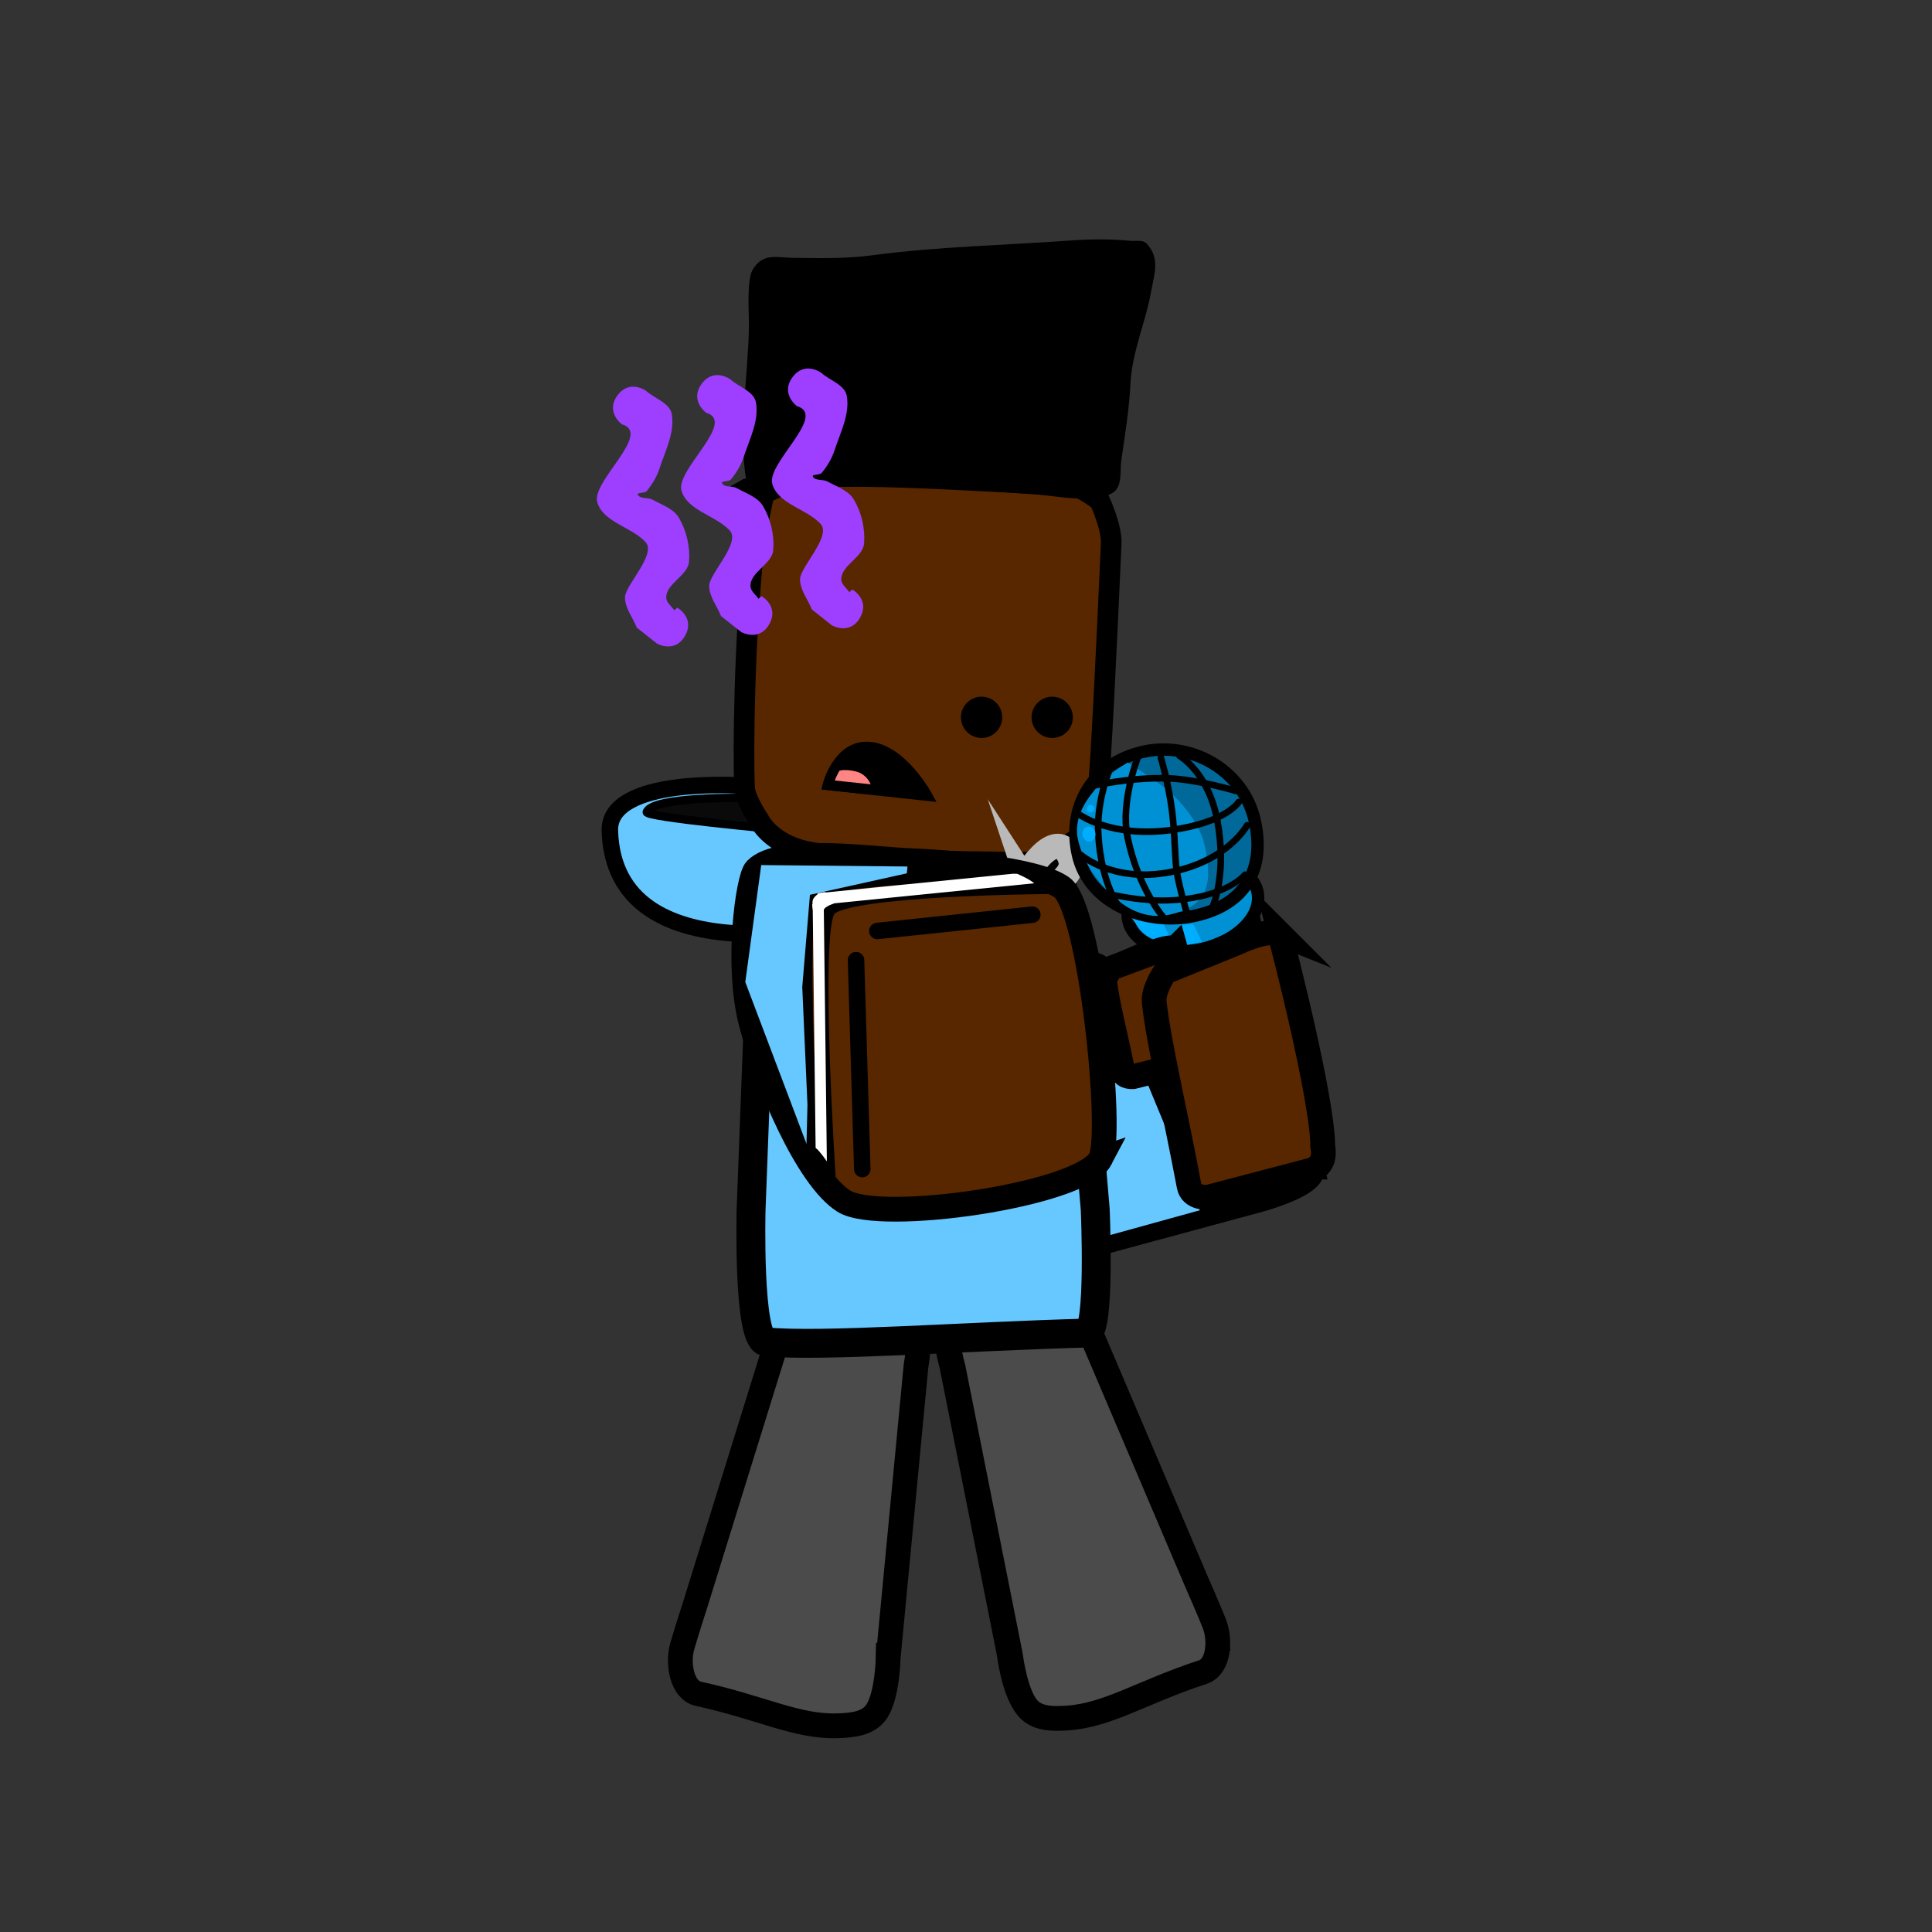 <svg version="1.1" xmlns="http://www.w3.org/2000/svg" xmlns:xlink="http://www.w3.org/1999/xlink" width="234" height="234" viewBox="0,0,234,234"><rect x="0" y="0" width="234" height="234" fill="#333333" stroke="none"/><g transform="translate(-123,-63)"><g data-paper-data="{&quot;isPaintingLayer&quot;:true}" fill-rule="nonzero" stroke-linejoin="miter" stroke-miterlimit="10" stroke-dasharray="" stroke-dashoffset="0" style="mix-blend-mode: normal"><g><g><g data-paper-data="{&quot;origRot&quot;:0}" stroke="#000000" stroke-width="3" stroke-linecap="round"><path d="M281.857,204.349c0.948,2.259 -7.579,4.304 -7.579,4.304c0,0 -22.407,6.052 -32.977,8.956c-4.618,0.551 -20.684,-34.936 -18.707,-40.39c0.881,-2.431 8.942,-8.286 10.832,-7.584c3.597,1.336 14.353,14.25 14.353,14.25l-3.752,1.843l10.275,-3.86c0,0 11.565,-5.561 17.038,-6.504c3.036,-0.523 10.519,28.985 10.519,28.985z" data-paper-data="{&quot;origPos&quot;:null}" fill="#582700"/><path d="M272.464,207.51l-10.425,-28.183" fill="none"/><path d="M268.806,209.169l-10.694,-28.084" data-paper-data="{&quot;origPos&quot;:null}" fill="none"/></g><path d="M272.514,208.156l-2.629,0.991l-10.845,-28.761l2.629,-0.991z" fill="#ffffff" stroke="none" stroke-width="0" stroke-linecap="butt"/><path d="M241.085,217.856l-6.866,-8.716l-9.487,-22.047l-1.511,-8.353l2.012,-4.718l6.858,-3.036l1.372,-0.607l13.054,12.812l-2.642,1.443l0.81,1.829l12.419,-4.678l11.56,27.964l-26.308,7.273z" fill="#66c8ff" stroke="#000000" stroke-width="0.5" stroke-linecap="round"/></g><g fill="#fffc96" stroke="#000000" stroke-width="2" stroke-linecap="round"><path d="M250.82,182.338c0,0 2.461,-4.34 5.46,-2.733c4.798,2.571 -15.712,33.881 -20.853,31.51c-2.101,-0.969 -0.842,-4.393 -0.842,-4.393l2.034,0.657c0,0 5.123,-4.929 10.068,-12.113c4.876,-7.085 6.772,-12.64 6.772,-12.64z"/><path d="M241.253,180.306c0,0 -1.043,-4.388 1.566,-4.283c5.477,0.221 12.249,41.136 7.167,39.699c-3.078,-0.87 -2.732,-4.922 -2.732,-4.922l1.508,0.438c0,0 0.075,-6.25 -1.609,-15.483c-1.685,-9.232 -4.442,-15.213 -4.442,-15.213z" data-paper-data="{&quot;index&quot;:null}"/></g></g><path d="M123,297v-234h234v234z" data-paper-data="{&quot;index&quot;:null}" fill="none" stroke="none" stroke-width="0" stroke-linecap="butt"/><g stroke="#000000" stroke-linecap="round"><path d="M225.458,174.916c0,0 -28.059,6.674 -28.594,-11.298c-0.197,-6.622 16.072,-5.463 16.072,-5.463z" data-paper-data="{&quot;origPos&quot;:null}" fill="#66c8ff" stroke-width="2"/><path d="M217.102,163.449c0,0 -15.965,-1.47 -15.773,-2.089c0.609,-1.963 12.401,-1.718 12.401,-1.718z" data-paper-data="{&quot;origPos&quot;:null}" fill="#0a0a0a" stroke-width="1"/></g><g data-paper-data="{&quot;origRot&quot;:0}" stroke="#000000" stroke-linecap="round"><path d="M238.261,228.301c0,0 -1.368,-4.602 0.124,-4.997c4.402,-1.167 8.213,-3.929 12.744,-3.47c1.881,0.191 3.689,4.08 3.689,4.08l12.968,30.462c0,0 1.38,3.128 2.11,4.953c0.78,1.951 0.613,5.257 -1.385,5.909c-7.335,2.394 -11.464,5.237 -16.414,5.56c-1.803,0.118 -3.725,0.125 -4.859,-1.282c-1.482,-1.838 -2.018,-6.287 -2.018,-6.287z" data-paper-data="{&quot;origPos&quot;:null}" fill="#ff0000" stroke-width="3"/><path d="M270.852,262.542c0,0 -4.961,4.187 -9.843,5.617c-3.746,1.097 -12.146,2.49 -12.146,2.49c0,0 -2.031,-2.122 -2.566,-3.633c-0.564,-1.591 -0.25,-4.316 -0.25,-4.316l22.147,-7.317z" data-paper-data="{&quot;origPos&quot;:null}" fill="#976e57" stroke-width="2"/><path d="M238.429,228.586c0,0 -1.368,-4.602 0.124,-4.997c4.402,-1.167 8.213,-3.929 12.744,-3.47c1.881,0.191 3.689,4.08 3.689,4.08l12.968,30.462c0,0 1.38,3.128 2.11,4.953c0.78,1.951 0.613,5.257 -1.385,5.909c-7.335,2.394 -11.464,5.237 -16.414,5.56c-1.803,0.118 -3.725,0.124 -4.859,-1.282c-1.482,-1.838 -2.018,-6.287 -2.018,-6.287z" data-paper-data="{&quot;origPos&quot;:null}" fill="#4b4b4b" stroke-width="3"/></g><path d="M230.572,263.794c0,0 -0.082,4.481 -1.37,6.459c-0.986,1.515 -2.898,1.703 -4.704,1.768c-4.957,0.18 -9.353,-2.23 -16.893,-3.868c-2.054,-0.446 -2.555,-3.718 -1.977,-5.738c0.541,-1.89 1.597,-5.141 1.597,-5.141l9.814,-31.62c0,0 1.404,-4.052 3.257,-4.433c4.461,-0.916 8.533,1.446 13.03,2.161c1.524,0.242 0.629,4.959 0.629,4.959c0,0 -0.855,8.965 -1.402,14.702c-0.772,8.098 -1.979,20.751 -1.979,20.751z" fill="#4b4b4b" stroke="#000000" stroke-width="3" stroke-linecap="round"/><g><path d="M215.009,182.062c0,0 1.552,-14.457 3.693,-15.062c6.426,-1.818 21.243,-1.287 31.129,-1.554c1.528,-0.041 3.213,13.452 3.213,13.452l2.607,30.569c0,0 0.647,14.946 -1.02,14.991c-14.842,0.401 -32.214,1.723 -38.852,1.061c-2.213,-0.221 -1.81,-15.995 -1.81,-15.995z" data-paper-data="{&quot;origPos&quot;:null}" fill="#66c8ff" stroke="#000000" stroke-width="3.5" stroke-linecap="round"/><path d="M234.068,189.749c-1.291,0.035 -1.358,-2.452 -1.358,-2.452c-0.139,-5.157 -0.323,-11.972 -0.462,-17.13c0,0 -0.067,-2.487 1.224,-2.521c1.291,-0.035 1.358,2.452 1.358,2.452c0.139,5.157 0.278,10.315 0.418,15.472l0.045,1.658c0,0 0.067,2.487 -1.224,2.521z" fill="#ffffff" stroke="none" stroke-width="0.5" stroke-linecap="butt"/><path d="M245.802,189.016c-1.291,0.035 -1.376,-3.089 -1.376,-3.089c-0.175,-6.479 -0.406,-15.041 -0.581,-21.52c0,0 -0.084,-3.124 1.207,-3.159c1.291,-0.035 1.376,3.089 1.376,3.089c0.175,6.479 0.35,12.958 0.525,19.437l0.056,2.083c0,0 0.084,3.124 -1.207,3.159z" fill="#ffffff" stroke="none" stroke-width="0.5" stroke-linecap="butt"/></g><path d="M249.132,167.456c-12.086,-0.117 -23.807,-0.267 -28.577,-1.366c-4.359,-1.004 -5.624,-3.791 -5.624,-3.791c0,0 -1.708,-2.469 -1.764,-4.003c-0.167,-4.602 -0.027,-17.752 1.144,-29.068c0.039,-0.378 0.075,-0.589 0.136,-0.963c0.184,-1.124 1.09,-5.483 1.09,-5.483c0,0 3.222,-1.595 4.964,-2.034c5.226,-1.316 18.406,0.439 32.309,1.135c1.26,0.063 3.388,1.788 3.388,1.788c0,0 1.477,3.168 1.389,5.15c-0.572,12.811 -1.251,26.984 -1.618,30.219c-0.122,1.079 -2.044,5.23 -2.044,5.23z" fill="#582700" stroke="#000000" stroke-width="2.5" stroke-linecap="round"/><path d="M211.237,123.503c-0.643,-1.072 0.429,-1.715 0.429,-1.715l1.324,-0.747c0.119,-0.035 0.238,-0.068 0.357,-0.102c-0.929,-5.799 0.301,-12.764 0.362,-18.483c0.016,-1.483 -0.295,-5.506 0.442,-6.766c1.234,-2.11 2.935,-1.488 4.831,-1.463c3.226,0.043 6.425,0.126 9.623,-0.304c7.927,-1.055 15.776,-1.205 23.735,-1.773c2.511,-0.179 4.963,-0.236 7.481,0.014c0.689,0.069 1.576,-0.17 2.051,0.334c1.682,1.785 0.921,3.734 0.575,5.691c-0.691,3.904 -2.358,7.41 -2.537,11.416c-0.157,3.064 -0.676,6.202 -1.112,9.237c-0.15,1.047 0.162,2.995 -0.91,3.767c-2.199,1.584 -7.83,0.293 -10.368,0.173c-7.737,-0.368 -15.473,-0.896 -23.22,-0.822c-2.771,0.121 -5.413,0.318 -8.069,0.856c-0.032,0.372 -0.216,0.847 -0.903,1.041c-0.745,0.21 -1.159,-0.172 -1.366,-0.493c-0.091,0.026 -0.181,0.052 -0.272,0.078l-0.737,0.49c0,0 -1.072,0.643 -1.715,-0.429z" fill="#000000" stroke="none" stroke-width="0.5" stroke-linecap="butt"/><g fill="none" stroke="#b9b9b9" stroke-width="3"><path d="M247.792,170.538c-0.864,-1.335 0.016,-2.579 1.206,-3.83c1.19,-1.251 2.407,-1.655 3.102,-0.699c1.475,2.028 0.012,3.043 -0.919,4.022c-1.19,1.251 -2.169,2.392 -3.389,0.506z" stroke-linecap="butt"/><path d="M248.76,169.92l-2.521,2.588" stroke-linecap="round"/><path d="M242.711,173.234c1.19,-1.251 2.407,-1.655 3.102,-0.699c1.475,2.028 0.012,3.043 -0.919,4.022c-1.19,1.251 -2.169,2.392 -3.389,0.506c-0.864,-1.335 0.016,-2.579 1.206,-3.83z" stroke-linecap="butt"/><path d="M242.473,176.446l-2.521,2.588" stroke-linecap="round"/><path d="M234.319,178.734c0.356,-1.645 1.698,-1.527 3.23,-1.109c1.532,0.418 2.526,1.368 2.317,2.622c-0.444,2.658 -1.985,1.832 -3.184,1.505c-1.532,-0.418 -2.866,-0.694 -2.362,-3.018z" stroke-linecap="butt"/><path d="M232.098,178.392l3.205,0.922" stroke-linecap="round"/><path d="M227.004,174.554c0.857,-1.34 2.053,-0.585 3.327,0.536c1.274,1.122 1.883,2.474 1.287,3.525c-1.263,2.229 -2.415,0.728 -3.412,-0.15c-1.274,-1.122 -2.412,-2.018 -1.201,-3.911z" stroke-linecap="butt"/><path d="M225.072,173.17l2.651,2.391" stroke-linecap="round"/><path d="M220.338,168.607c0.857,-1.34 2.053,-0.585 3.327,0.536c1.274,1.122 1.883,2.474 1.287,3.525c-1.263,2.229 -2.415,0.728 -3.412,-0.15c-1.274,-1.122 -2.412,-2.018 -1.201,-3.911z" stroke-linecap="butt"/><path d="M218.405,167.223l2.651,2.391" stroke-linecap="round"/></g><path d="M245.372,139.796c-0.213,0.55 -0.69,0.5 -0.885,0.454c-0.144,0.19 -0.377,0.308 -0.633,0.295c-0.176,-0.008 -0.335,-0.077 -0.458,-0.184l-0.618,-0.53c-0.123,-0.068 -0.246,-0.134 -0.369,-0.198c-0.568,-0.04 -1.106,-0.49 -1.766,-0.807c-0.158,-0.064 -0.317,-0.127 -0.479,-0.189c0,0 -0.152,-0.059 -0.287,-0.193c-0.258,-0.129 -0.429,-0.401 -0.415,-0.707c0.02,-0.414 0.371,-0.733 0.785,-0.714c0.081,0.004 0.158,0.02 0.23,0.048l0.741,0.261l-0.032,0.091l0.029,0.015c0.02,0.009 0.041,0.018 0.061,0.028c0.075,0.031 0.15,0.062 0.225,0.094c1.005,0.165 1.973,0.52 2.885,1.065l0.556,0.202c0,0 0.699,0.271 0.429,0.97z" fill="#582700" stroke="none" stroke-width="0.5" stroke-linecap="butt"/><g><g data-paper-data="{&quot;index&quot;:null}"><path d="M267.947,174.921c2.382,-0.542 5.89,-5.569 6.392,-3.357c0.256,1.127 4.536,21.802 4.06,22.979c-0.458,1.134 -1.284,1.971 -2.453,2.236c-0.795,0.181 -2.106,0.074 -2.997,-0.348c-1.778,-0.843 -11.309,-20.187 -11.644,-21.66c-0.503,-2.212 4.259,0.691 6.641,0.15z" fill="#0091d4" stroke="#000000" stroke-width="1.5" stroke-linecap="butt"/><g stroke-linecap="butt"><path d="M266.306,167.597c4.316,-0.981 8.34,0.534 8.988,3.384c0.648,2.85 -2.326,5.955 -6.642,6.937c-4.316,0.981 -8.34,-0.534 -8.988,-3.384c-0.648,-2.85 2.326,-5.955 6.642,-6.937z" fill="#0091d4" stroke="#000000" stroke-width="1.5"/><path d="M265.02,177.238c0,0 -1.707,-0.009 -3.173,-0.966c-0.692,-0.466 -1.799,-2.123 -1.799,-2.123l3.872,0.771z" fill="#00aeff" stroke="none" stroke-width="0"/><path d="M268.577,177.069l-1.898,0.378c0,0 -0.433,-0.668 -0.553,-1.073c-0.103,-0.346 -0.221,-1.371 -0.221,-1.371l1.638,-0.058z" fill="#00aeff" stroke="none" stroke-width="0"/></g><g><path d="M267.85,173.889c-5.954,1.353 -12.937,-1.387 -14.29,-7.341c-1.353,-5.954 1.905,-11.129 7.859,-12.483c5.954,-1.353 12.183,2.307 13.537,8.261c1.353,5.954 -1.151,10.209 -7.105,11.562z" fill="#00699a" stroke="#000000" stroke-width="1.5" stroke-linecap="butt"/><path d="M259.588,155.356c0,0 1.77,1.078 4.115,2.798c2.339,1.715 4.589,4.564 5.18,7.166c1.184,5.209 0.084,7.486 -4.242,8.469c-2.105,0.478 -4.318,-0.214 -5.96,-1.52c-2.304,-1.833 -4.438,-4.568 -5.11,-7.522c-1.184,-5.209 6.017,-9.39 6.017,-9.39z" fill="#0091d4" stroke="none" stroke-width="0" stroke-linecap="butt"/><path d="M274.049,162.954c0,0 -2.333,4.35 -9.332,5.681c-6.943,1.32 -10.81,-2.097 -10.81,-2.097" fill="none" stroke="#000000" stroke-width="0.8" stroke-linecap="round"/><path d="M273.788,168.921c0,0 -1.991,2.615 -8.496,3.095c-4.513,0.333 -9.069,-1.03 -9.069,-1.03" fill="none" stroke="#000000" stroke-width="0.75" stroke-linecap="round"/><path d="M273.036,160.137c0,0 -1.536,2.511 -8.291,3.406c-7.024,0.93 -10.94,-1.833 -10.94,-1.833" fill="none" stroke="#000000" stroke-width="0.8" stroke-linecap="round"/><path d="M255.307,158.197c0,0 4.539,-1.081 9.2,-0.924c3.539,0.119 8.16,1.517 8.16,1.517" fill="none" stroke="#000000" stroke-width="0.8" stroke-linecap="round"/><path d="M265.859,154.555c0,0 3.489,1.942 4.583,7.851c1.173,6.332 -0.483,10.184 -0.483,10.184" fill="none" stroke="#000000" stroke-width="0.8" stroke-linecap="round"/><path d="M266.814,173.802c0,0 -0.936,-3.138 -1.26,-5.064c-0.273,-1.622 -0.231,-4.835 -0.627,-7.744c-0.45,-3.308 -1.323,-6.237 -1.323,-6.237" fill="none" stroke="#000000" stroke-width="0.8" stroke-linecap="round"/><path d="M264.067,174.302c0,0 -3.247,-3.575 -4.524,-10.031c-0.814,-4.113 1.22,-9.429 1.22,-9.429" fill="none" stroke="#000000" stroke-width="0.8" stroke-linecap="round"/><path d="M258.594,172.934c0,0 -2.208,-2.783 -2.567,-8.83c-0.249,-4.199 1.413,-8.01 1.413,-8.01" fill="none" stroke="#000000" stroke-width="0.8" stroke-linecap="round"/><path d="M255.089,164.901c-0.425,0.097 -0.859,-0.222 -0.97,-0.712c-0.111,-0.49 0.143,-0.965 0.567,-1.062c0.425,-0.097 0.859,0.222 0.97,0.712c0.111,0.49 -0.143,0.965 -0.567,1.062z" fill="#00aeff" stroke="none" stroke-width="0" stroke-linecap="butt"/><path d="M255.194,161.394c-0.245,0.056 -0.489,-0.098 -0.544,-0.343c-0.056,-0.245 0.098,-0.489 0.343,-0.544c0.245,-0.056 0.489,0.098 0.544,0.343c0.056,0.245 -0.098,0.489 -0.343,0.544z" fill="#00aeff" stroke="none" stroke-width="0" stroke-linecap="butt"/></g></g><path d="M265.356,177.858c2.921,10.398 2.68,12.376 2.68,12.376c0.295,1.322 -1.016,1.483 -1.016,1.483c0,0 -2.505,0.622 -4.108,1.02c-1.053,0.261 -2.698,0.67 -2.698,0.67c0,0 -1.076,0.086 -1.222,-0.639c-0.877,-4.364 -1.948,-8.487 -2.179,-10.721c-0.077,-0.745 0.759,-1.785 0.759,-1.785l4.917,-1.83c0,0 1.972,-0.867 2.866,-0.573z" fill="#582700" stroke="#000000" stroke-width="3" stroke-linecap="round"/><path d="M278.025,176.104c5.55,21.624 5.175,25.702 5.175,25.702c0.569,2.747 -1.782,3.022 -1.782,3.022c0,0 -4.483,1.178 -7.353,1.932c-1.884,0.495 -4.828,1.268 -4.828,1.268c0,0 -1.93,0.132 -2.213,-1.374c-1.703,-9.061 -3.746,-17.632 -4.227,-22.26c-0.16,-1.543 1.312,-3.657 1.312,-3.657l8.783,-3.571c0,0 3.519,-1.707 5.134,-1.061z" fill="#582700" stroke="#000000" stroke-width="3" stroke-linecap="round"/></g><g data-paper-data="{&quot;index&quot;:null}"><g data-paper-data="{&quot;index&quot;:null}" stroke="#000000"><path d="M256.292,203.354c-2.286,4.383 -26.739,7.883 -31.088,5.127c-4.46,-2.826 -9.34,-14.439 -11.214,-21.513c-1.874,-7.075 -0.399,-17.677 0.574,-18.656c2.92,-2.937 14.002,-1.233 19.02,-1.055c2.998,0.106 14.762,0.87 18.036,3.23c3.464,2.497 6.251,29.838 4.671,32.867z" data-paper-data="{&quot;origRot&quot;:0,&quot;origPos&quot;:null}" fill="#582700" stroke-width="3" stroke-linecap="butt"/><path d="M248.033,173.786l-18.77,1.972" data-paper-data="{&quot;origPos&quot;:null}" fill="none" stroke-width="2" stroke-linecap="round"/><path d="M227.438,204.6l-0.759,-25.307" data-paper-data="{&quot;origPos&quot;:null}" fill="none" stroke-width="2" stroke-linecap="round"/><path d="M223.478,205.795c0,0 -1.956,-29.496 -0.064,-32.495c1.656,-2.625 26.856,-2.768 26.856,-2.768" data-paper-data="{&quot;origPos&quot;:null}" fill="none" stroke-width="1.5" stroke-linecap="round"/><path d="M221.494,202.439c0,0 -1.863,-28.092 -0.061,-30.948c1.577,-2.5 25.577,-2.636 25.577,-2.636" data-paper-data="{&quot;origPos&quot;:null}" fill="none" stroke-width="1.5" stroke-linecap="round"/></g><path d="M233.066,168.983l-11.733,2.598l-0.915,10.963l0.631,14.27l-0.15,6.013l-7.888,-20.855l1.97,-14.449l18.21,0.18z" fill="#66c8ff" stroke="#000000" stroke-width="0.5" stroke-linecap="round"/><path d="M221.427,172.302l1.338,-0.284l0.392,32.469l-1.338,0.284z" fill="#ffffff" stroke="none" stroke-width="0" stroke-linecap="butt"/><path d="M248.025,168.587l0.237,1.393l-26.007,2.604l-0.237,-1.393z" fill="#ffffff" stroke="none" stroke-width="0" stroke-linecap="butt"/><path d="M220.027,202.148c1.158,-0.954 2.111,0.204 2.111,0.204l0.504,0.615c0.296,0.405 0.591,0.811 0.887,1.216c0,0 0.884,1.212 -0.328,2.096c-1.212,0.884 -2.096,-0.328 -2.096,-0.328c-0.296,-0.405 -0.591,-0.811 -0.887,-1.216l-0.396,-0.476c0,0 -0.954,-1.158 0.204,-2.111z" fill="#000000" stroke="none" stroke-width="0.5" stroke-linecap="butt"/><path d="M223.328,171.493c0,0 0.001,0 0.001,0l0.045,-0.138l0.506,0.165c0.223,0.068 0.375,0.285 0.352,0.527c-0.019,0.199 -0.152,0.359 -0.328,0.422l-0.454,0.175c-0.445,0.256 -0.649,0.328 -0.787,0.838c0,0 -0.155,0.475 -0.63,0.321c-0.224,-0.073 -0.308,-0.218 -0.334,-0.35c-0.15,-0.076 -0.255,-0.224 -0.273,-0.395l-0.065,-0.528l0.095,-0.012c-0.133,-0.455 0.014,-0.784 0.667,-1.292l0.618,-0.16c0,0 0.492,-0.091 0.582,0.401c0.002,0.009 0.003,0.018 0.004,0.026z" fill="#ffffff" stroke="none" stroke-width="0.5" stroke-linecap="butt"/><path d="M248.907,170.828c-0.27,-0.911 -1.837,-1.604 -2.685,-1.991l-0.437,-0.042c-0.275,-0.027 -0.476,-0.271 -0.45,-0.546c0.027,-0.275 0.271,-0.476 0.546,-0.45v0v0l0.498,0.048l-0.004,0.043l0.083,-0.029c0.041,0.018 0.082,0.036 0.123,0.054c0.584,-0.325 2.011,0.423 2.539,0.752l0.195,0.197c0,0 0.318,0.386 -0.068,0.704c-0.004,0.003 -0.008,0.007 -0.012,0.01c0.254,0.267 0.463,0.563 0.605,0.891c0,0 0.18,0.467 -0.287,0.646c-0.467,0.18 -0.646,-0.287 -0.646,-0.287z" fill="#000000" stroke="none" stroke-width="0.5" stroke-linecap="butt"/></g><g stroke="#000000" stroke-width="1.25" stroke-linecap="butt"><path d="M235.307,159.383l-12.032,-1.31c0,0 1.254,-5.017 5.153,-4.593c3.898,0.424 6.879,5.903 6.879,5.903z" data-paper-data="{&quot;index&quot;:null}" fill="#000000"/><path d="M229.297,158.709l-6.022,-0.635c0,0 0.255,-1.022 0.894,-2.104c0.307,-0.52 2.491,-0.394 3.48,0.192c1.514,0.896 1.648,2.548 1.648,2.548z" data-paper-data="{&quot;index&quot;:null}" fill="#ff8484"/></g><g fill="#9e3eff" stroke="none" stroke-width="0.5" stroke-linecap="butt"><path d="M205.97,140.011c-1.24,2.171 -3.411,0.93 -3.411,0.93l-2.43,-1.923c-0.477,-1.229 -1.449,-2.369 -1.43,-3.687c0.022,-1.462 3.875,-5.215 2.472,-6.698c-1.737,-1.837 -5.173,-2.403 -5.837,-4.842c-0.681,-2.5 6.696,-8.316 2.994,-9.399c0,0 -2.022,-1.47 -0.551,-3.492c1.47,-2.022 3.492,-0.551 3.492,-0.551c1.032,0.94 2.862,1.443 3.097,2.819c0.379,2.217 -0.793,4.442 -1.49,6.58c-0.322,0.989 -0.881,1.91 -1.538,2.716c-0.249,0.305 -1.29,0.157 -1.075,0.486c0.338,0.518 1.225,0.269 1.765,0.57c1.129,0.627 2.54,1.076 3.197,2.188c0.924,1.563 1.374,3.496 1.233,5.307c-0.135,1.725 -2.83,2.667 -2.761,4.395c0.024,0.599 0.647,1.009 0.97,1.513l0.37,-0.323c0,0 2.171,1.24 0.93,3.411z"/><path d="M216.169,138.611c-1.24,2.171 -3.411,0.93 -3.411,0.93l-2.43,-1.923c-0.477,-1.229 -1.449,-2.369 -1.43,-3.687c0.022,-1.462 3.875,-5.215 2.472,-6.698c-1.737,-1.837 -5.173,-2.403 -5.837,-4.842c-0.681,-2.5 6.696,-8.316 2.994,-9.399c0,0 -2.022,-1.47 -0.551,-3.492c1.47,-2.022 3.492,-0.551 3.492,-0.551c1.032,0.94 2.862,1.443 3.097,2.819c0.379,2.217 -0.793,4.442 -1.49,6.58c-0.322,0.989 -0.881,1.91 -1.538,2.716c-0.249,0.305 -1.29,0.157 -1.075,0.486c0.338,0.518 1.225,0.269 1.765,0.57c1.129,0.627 2.54,1.076 3.197,2.188c0.924,1.563 1.374,3.496 1.233,5.307c-0.135,1.725 -2.83,2.667 -2.761,4.395c0.024,0.599 0.647,1.009 0.97,1.513l0.37,-0.323c0,0 2.171,1.24 0.93,3.411z"/><path d="M227.169,137.811c-1.24,2.171 -3.411,0.93 -3.411,0.93l-2.43,-1.923c-0.477,-1.229 -1.449,-2.369 -1.43,-3.687c0.022,-1.462 3.875,-5.215 2.472,-6.698c-1.737,-1.837 -5.173,-2.403 -5.837,-4.842c-0.681,-2.5 6.696,-8.316 2.994,-9.399c0,0 -2.022,-1.47 -0.551,-3.492c1.47,-2.022 3.492,-0.551 3.492,-0.551c1.032,0.94 2.862,1.443 3.097,2.819c0.379,2.217 -0.793,4.442 -1.49,6.58c-0.322,0.989 -0.881,1.91 -1.538,2.716c-0.249,0.305 -1.29,0.157 -1.075,0.486c0.338,0.518 1.225,0.269 1.765,0.57c1.129,0.627 2.54,1.076 3.197,2.188c0.924,1.563 1.374,3.496 1.233,5.307c-0.135,1.725 -2.83,2.667 -2.761,4.395c0.024,0.599 0.647,1.009 0.97,1.513l0.37,-0.323c0,0 2.171,1.24 0.93,3.411z"/></g><g fill="#000000" stroke="none" stroke-width="0.5" stroke-linecap="butt"><path d="M239.388,149.882c0,-1.381 1.119,-2.5 2.5,-2.5c1.381,0 2.5,1.119 2.5,2.5c0,1.381 -1.119,2.5 -2.5,2.5c-1.381,0 -2.5,-1.119 -2.5,-2.5z"/><path d="M247.943,149.882c0,-1.381 1.119,-2.5 2.5,-2.5c1.381,0 2.5,1.119 2.5,2.5c0,1.381 -1.119,2.5 -2.5,2.5c-1.381,0 -2.5,-1.119 -2.5,-2.5z"/></g></g></g></svg>